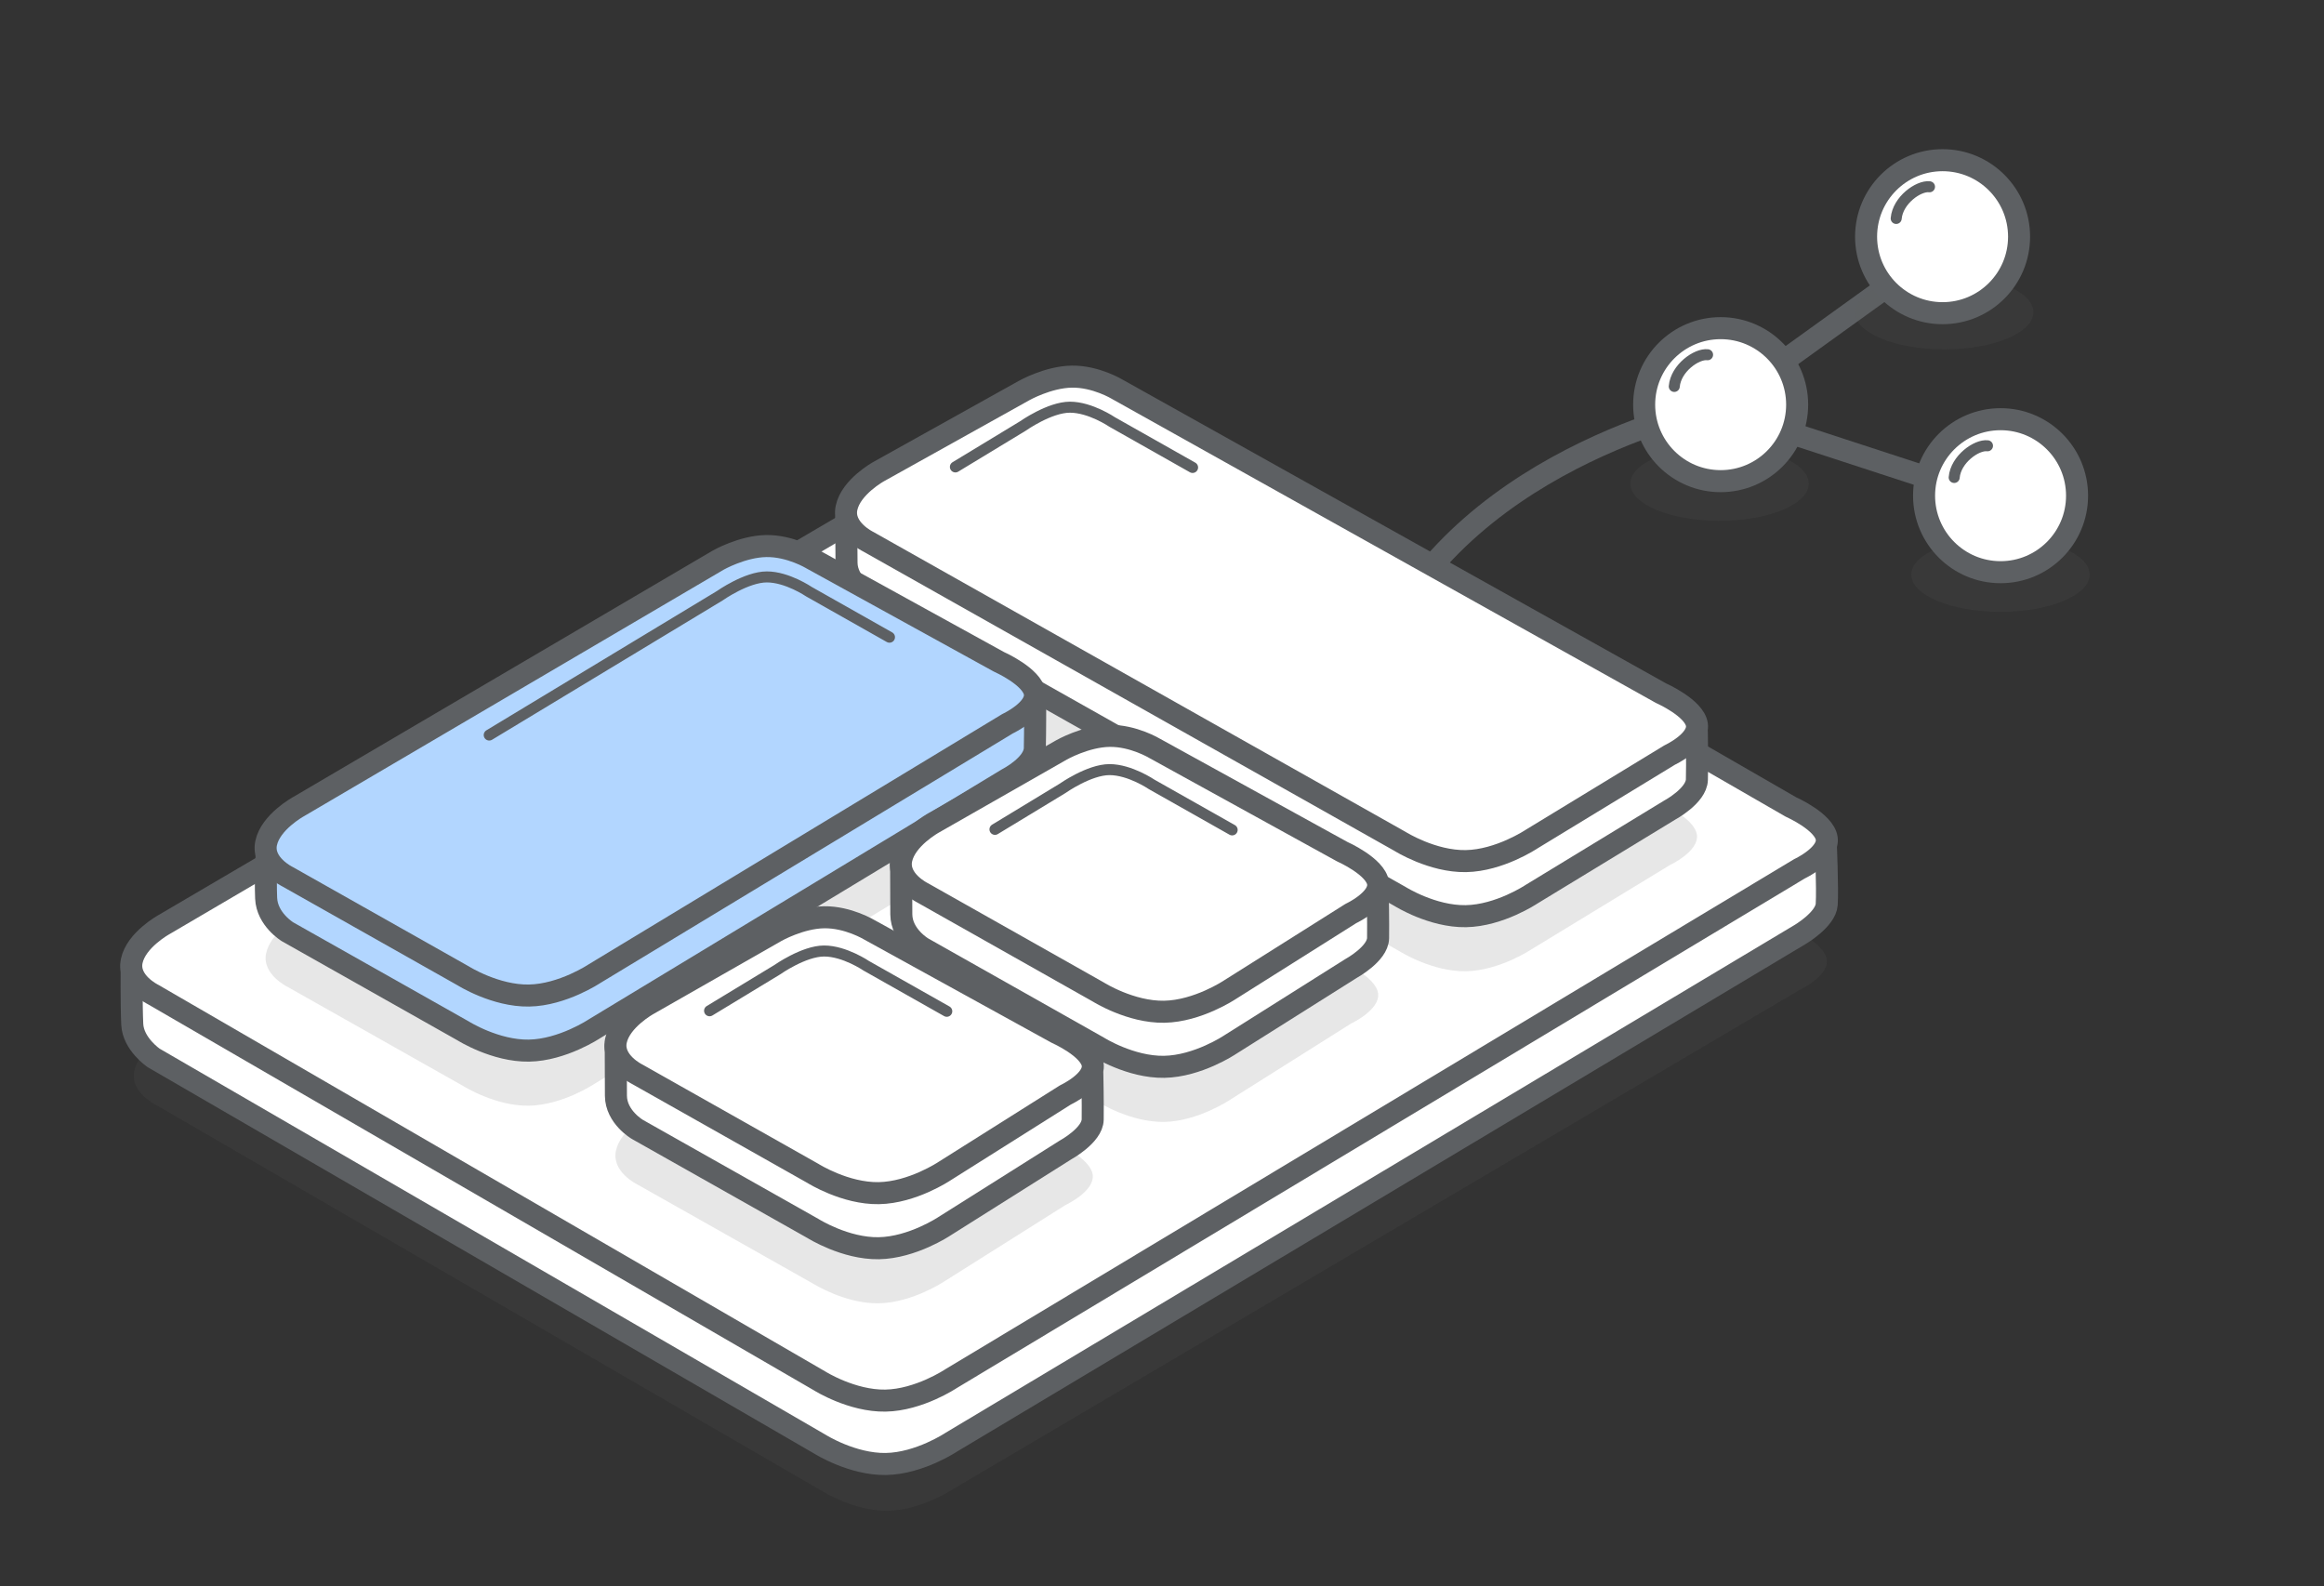<?xml version="1.0" encoding="UTF-8" standalone="no"?>
<svg width="211px" height="144px" viewBox="0 0 211 144" version="1.1" xmlns="http://www.w3.org/2000/svg" xmlns:xlink="http://www.w3.org/1999/xlink">
    <rect x="0" y="0" width="211" height="144" fill="#333333" stroke="none"/>
    <!-- Generator: Sketch 3.7.1 (28215) - http://www.bohemiancoding.com/sketch -->
    <title>floats</title>
    <desc>Created with Sketch.</desc>
    <defs></defs>
    <g id="Page-1" stroke="none" stroke-width="1" fill="none" fill-rule="evenodd">
        <g id="floats">
            <ellipse id="Oval-12" fill-opacity="0.15" fill="#5D6063" cx="181.625" cy="52.167" rx="8.096" ry="3.377"></ellipse>
            <path d="M125.317,58.667 C133.394,41.002 156.472,36.712 156.472,36.712 L176.998,21.935" id="Path-435" stroke="#5D6063" stroke-width="2" stroke-linejoin="round"></path>
            <path d="M156.738,37.405 L182.164,45.704" id="Path-436" stroke="#5D6063" stroke-width="2" stroke-linejoin="round"></path>
            <path d="M14.136,100.291 L74.65,135.37 C74.65,135.37 77.565,137.208 80.619,137.154 C83.673,137.101 86.573,135.163 86.573,135.163 L163.382,89.871 C163.382,89.871 166.063,88.622 165.85,87.112 C165.637,85.603 162.59,84.256 162.59,84.256 L101.419,49.01 C101.419,49.01 99.475,47.83 97.295,47.864 C95.115,47.899 92.932,49.144 92.932,49.144 L15.123,93.936 C15.123,93.936 12.595,95.32 12.191,97.239 C11.787,99.158 14.136,100.291 14.136,100.291 Z" id="Path-43" fill-opacity="0.15" fill="#5D6063"></path>
            <path d="M13.953,96.046 L74.467,131.125 C74.467,131.125 77.382,132.962 80.437,132.909 C83.491,132.856 86.39,130.918 86.39,130.918 L163.382,84.871 C163.382,84.871 165.754,83.497 165.85,82.112 C165.946,80.728 165.76,76.381 165.76,76.381 L101.419,44.01 C101.419,44.01 99.475,42.83 97.295,42.864 C95.115,42.899 92.932,44.144 92.932,44.144 L11.954,87.599 C11.954,87.599 11.922,91.197 12.008,92.994 C12.095,94.79 13.953,96.046 13.953,96.046 Z" id="Path-43" stroke="#5D6063" stroke-width="2" stroke-linecap="round" stroke-linejoin="round" fill="#FFFFFF"></path>
            <path d="M13.907,90.292 L74.421,125.371 C74.421,125.371 77.336,127.208 80.391,127.155 C83.445,127.102 86.344,125.164 86.344,125.164 L163.382,78.871 C163.382,78.871 166.063,77.622 165.85,76.112 C165.637,74.603 162.59,73.256 162.59,73.256 L101.419,38.01 C101.419,38.01 99.475,36.83 97.295,36.864 C95.115,36.899 92.932,38.144 92.932,38.144 L14.895,83.937 C14.895,83.937 12.366,85.321 11.962,87.24 C11.559,89.159 13.907,90.292 13.907,90.292 Z" id="Path-43" stroke="#5D6063" stroke-width="2" stroke-linejoin="round" fill="#FFFFFF"></path>
            <path d="M78.802,59.162 L127.122,86.392 C127.122,86.392 130.037,88.229 133.091,88.176 C136.145,88.123 139.045,86.185 139.045,86.185 L151.596,78.544 C151.596,78.544 154.277,77.295 154.064,75.785 C153.851,74.275 150.804,72.929 150.804,72.929 L101.434,45.339 C101.434,45.339 99.49,44.158 97.31,44.193 C95.13,44.227 92.948,45.473 92.948,45.473 L79.79,52.806 C79.79,52.806 77.261,54.19 76.858,56.109 C76.454,58.028 78.802,59.162 78.802,59.162 Z" id="Path-43" fill-opacity="0.15" fill="#5D6063"></path>
            <path d="M78.802,54.162 L127.122,81.392 C127.122,81.392 130.037,83.229 133.091,83.176 C136.145,83.123 139.045,81.185 139.045,81.185 L151.596,73.544 C151.596,73.544 154.021,72.245 154.064,70.785 C154.107,69.325 154.057,66.45 154.057,66.45 L101.434,40.339 C101.434,40.339 99.49,39.158 97.31,39.193 C95.13,39.227 92.948,40.473 92.948,40.473 L76.837,47.073 C76.837,47.073 76.832,49.297 76.858,51.109 C76.883,52.921 78.802,54.162 78.802,54.162 Z" id="Path-43" stroke="#5D6063" stroke-width="2" stroke-linejoin="round" fill="#FFFFFF"></path>
            <path d="M78.802,49.162 L127.122,76.392 C127.122,76.392 130.037,78.229 133.091,78.176 C136.145,78.123 139.045,76.185 139.045,76.185 L151.596,68.544 C151.596,68.544 154.277,67.295 154.064,65.785 C153.851,64.275 150.804,62.929 150.804,62.929 L101.434,35.339 C101.434,35.339 99.49,34.158 97.31,34.193 C95.13,34.227 92.948,35.473 92.948,35.473 L79.79,42.806 C79.79,42.806 77.261,44.19 76.858,46.109 C76.454,48.028 78.802,49.162 78.802,49.162 Z" id="Path-43" stroke="#5D6063" stroke-width="2" stroke-linejoin="round" fill="#FFFFFF"></path>
            <path id="Path-380" stroke="#979797"></path>
            <path d="M86.742,42.39 L92.874,38.672 C92.874,38.672 95.289,36.967 97.143,36.967 C98.998,36.967 100.973,38.311 100.973,38.311 L108.277,42.438" id="Path-255" stroke="#5D6063" stroke-linecap="round" stroke-linejoin="round"></path>
            <ellipse id="Oval-12" fill-opacity="0.15" fill="#5D6063" cx="156.122" cy="43.904" rx="8.096" ry="3.377"></ellipse>
            <ellipse id="Oval-12" fill-opacity="0.15" fill="#5D6063" cx="176.517" cy="28.342" rx="8.096" ry="3.377"></ellipse>
            <g id="Oval-1-+-Path-432" transform="translate(173.943, 37.757)" stroke="#5D6063" fill="#FFFFFF" stroke-linecap="round" stroke-linejoin="round">
                <circle id="Oval-1" stroke-width="2" cx="7.692" cy="7.245" r="6.945"></circle>
                <path d="M6.505,2.714 C5.521,2.592 3.623,3.927 3.481,5.59" id="Path-432"></path>
            </g>
            <g id="Oval-1-+-Path-432" transform="translate(148.529, 29.492)" stroke="#5D6063" fill="#FFFFFF" stroke-linecap="round" stroke-linejoin="round">
                <circle id="Oval-1" stroke-width="2" cx="7.692" cy="7.245" r="6.945"></circle>
                <path d="M6.505,2.714 C5.521,2.592 3.623,3.927 3.481,5.59" id="Path-432"></path>
            </g>
            <g id="Oval-1-+-Path-432" transform="translate(168.678, 14.243)" stroke="#5D6063" fill="#FFFFFF" stroke-linecap="round" stroke-linejoin="round">
                <circle id="Oval-1" stroke-width="2" cx="7.692" cy="7.245" r="6.945"></circle>
                <path d="M6.505,2.714 C5.521,2.592 3.623,3.927 3.481,5.59" id="Path-432"></path>
            </g>
            <path d="M26.107,89.593 L42.061,98.597 C42.061,98.597 44.976,100.434 48.03,100.381 C51.084,100.328 53.984,98.39 53.984,98.39 L91.486,75.699 C91.486,75.699 94.167,74.449 93.954,72.94 C93.741,71.43 90.694,70.084 90.694,70.084 L73.69,60.72 C73.69,60.72 71.746,59.539 69.566,59.574 C67.387,59.608 65.204,60.854 65.204,60.854 L27.095,83.237 C27.095,83.237 24.566,84.622 24.163,86.541 C23.759,88.459 26.107,89.593 26.107,89.593 Z" id="Path-43" fill-opacity="0.15" fill="#5D6063"></path>
            <path d="M26.107,84.593 L42.061,93.597 C42.061,93.597 44.976,95.434 48.03,95.381 C51.084,95.328 53.984,93.39 53.984,93.39 L91.486,70.699 C91.486,70.699 93.919,69.454 93.954,67.94 C93.988,66.476 93.988,63.729 93.988,63.729 L73.69,55.72 C73.69,55.72 71.746,54.539 69.566,54.574 C67.387,54.608 65.204,55.854 65.204,55.854 L24.223,77.273 C24.223,77.273 24.084,79.616 24.163,81.541 C24.241,83.465 26.107,84.593 26.107,84.593 Z" id="Path-43" stroke="#5D6063" stroke-width="2" stroke-linejoin="round" fill="#B2D6FF"></path>
            <path d="M83.777,91.064 L99.731,100.068 C99.731,100.068 102.645,101.905 105.7,101.852 C108.754,101.799 111.653,99.861 111.653,99.861 L122.65,92.932 C122.65,92.932 125.331,91.683 125.118,90.173 C124.905,88.663 121.858,87.317 121.858,87.317 L104.854,77.953 C104.854,77.953 102.91,76.772 100.73,76.807 C98.55,76.841 96.367,78.087 96.367,78.087 L84.764,84.708 C84.764,84.708 82.236,86.093 81.832,88.011 C81.428,89.93 83.777,91.064 83.777,91.064 Z" id="Path-43" fill-opacity="0.15" fill="#5D6063"></path>
            <path d="M26.107,79.593 L42.061,88.597 C42.061,88.597 44.976,90.434 48.03,90.381 C51.084,90.328 53.984,88.39 53.984,88.39 L91.486,65.699 C91.486,65.699 94.167,64.449 93.954,62.94 C93.741,61.43 90.694,60.084 90.694,60.084 L73.69,50.72 C73.69,50.72 71.746,49.539 69.566,49.574 C67.387,49.608 65.204,50.854 65.204,50.854 L27.095,73.237 C27.095,73.237 24.566,74.622 24.163,76.541 C23.759,78.459 26.107,79.593 26.107,79.593 Z" id="Path-43" stroke="#5D6063" stroke-width="2" stroke-linejoin="round" fill="#B2D6FF"></path>
            <path d="M83.777,86.064 L99.731,95.068 C99.731,95.068 102.645,96.905 105.7,96.852 C108.754,96.799 111.653,94.861 111.653,94.861 L122.65,87.932 C122.65,87.932 125.094,86.604 125.118,85.173 C125.142,83.741 125.088,81.077 125.088,81.077 L104.854,72.953 C104.854,72.953 102.91,71.772 100.73,71.807 C98.55,71.841 96.367,73.087 96.367,73.087 L81.815,78.505 C81.815,78.505 81.817,81.082 81.832,83.011 C81.847,84.944 83.777,86.064 83.777,86.064 Z" id="Path-43" stroke="#5D6063" stroke-width="2" stroke-linejoin="round" fill="#FFFFFF"></path>
            <path d="M83.777,81.064 L99.731,90.068 C99.731,90.068 102.645,91.905 105.7,91.852 C108.754,91.799 111.653,89.861 111.653,89.861 L122.65,82.932 C122.65,82.932 125.331,81.683 125.118,80.173 C124.905,78.663 121.858,77.317 121.858,77.317 L104.854,67.953 C104.854,67.953 102.91,66.772 100.73,66.807 C98.55,66.841 96.367,68.087 96.367,68.087 L84.764,74.708 C84.764,74.708 82.236,76.093 81.832,78.011 C81.428,79.93 83.777,81.064 83.777,81.064 Z" id="Path-43" stroke="#5D6063" stroke-width="2" stroke-linejoin="round" fill="#FFFFFF"></path>
            <path d="M90.335,75.294 L96.467,71.575 C96.467,71.575 98.882,69.87 100.736,69.87 C102.591,69.87 104.566,71.215 104.566,71.215 L111.87,75.342" id="Path-255" stroke="#5D6063" stroke-linecap="round" stroke-linejoin="round"></path>
            <path d="M57.866,107.532 L73.82,116.536 C73.82,116.536 76.735,118.374 79.789,118.321 C82.843,118.267 85.743,116.329 85.743,116.329 L96.739,109.4 C96.739,109.4 99.42,108.151 99.207,106.641 C98.994,105.131 95.947,103.785 95.947,103.785 L78.943,94.421 C78.943,94.421 76.999,93.241 74.819,93.275 C72.64,93.309 70.457,94.555 70.457,94.555 L58.853,101.177 C58.853,101.177 56.325,102.561 55.921,104.48 C55.517,106.399 57.866,107.532 57.866,107.532 Z" id="Path-43" fill-opacity="0.15" fill="#5D6063"></path>
            <path d="M57.866,102.532 L73.82,111.536 C73.82,111.536 76.735,113.374 79.789,113.321 C82.843,113.267 85.743,111.329 85.743,111.329 L96.739,104.4 C96.739,104.4 99.183,103.073 99.207,101.641 C99.231,100.209 99.177,97.545 99.177,97.545 L78.943,89.421 C78.943,89.421 76.999,88.241 74.819,88.275 C72.64,88.309 70.457,89.555 70.457,89.555 L55.904,94.973 C55.904,94.973 55.906,97.55 55.921,99.48 C55.936,101.413 57.866,102.532 57.866,102.532 Z" id="Path-43" stroke="#5D6063" stroke-width="2" stroke-linejoin="round" fill="#FFFFFF"></path>
            <path d="M57.866,97.532 L73.82,106.536 C73.82,106.536 76.735,108.374 79.789,108.321 C82.843,108.267 85.743,106.329 85.743,106.329 L96.739,99.4 C96.739,99.4 99.42,98.151 99.207,96.641 C98.994,95.131 95.947,93.785 95.947,93.785 L78.943,84.421 C78.943,84.421 76.999,83.241 74.819,83.275 C72.64,83.309 70.457,84.555 70.457,84.555 L58.853,91.177 C58.853,91.177 56.325,92.561 55.921,94.48 C55.517,96.399 57.866,97.532 57.866,97.532 Z" id="Path-43" stroke="#5D6063" stroke-width="2" stroke-linejoin="round" fill="#FFFFFF"></path>
            <path d="M64.424,91.762 L70.556,88.043 C70.556,88.043 72.971,86.338 74.825,86.338 C76.68,86.338 78.655,87.683 78.655,87.683 L85.959,91.81" id="Path-255" stroke="#5D6063" stroke-linecap="round" stroke-linejoin="round"></path>
            <path d="M44.418,66.73 L65.354,54.081 C65.354,54.081 67.769,52.376 69.623,52.376 C71.478,52.376 73.453,53.721 73.453,53.721 L80.757,57.848" id="Path-255" stroke="#5D6063" stroke-linecap="round" stroke-linejoin="round"></path>
        </g>
    </g>
</svg>